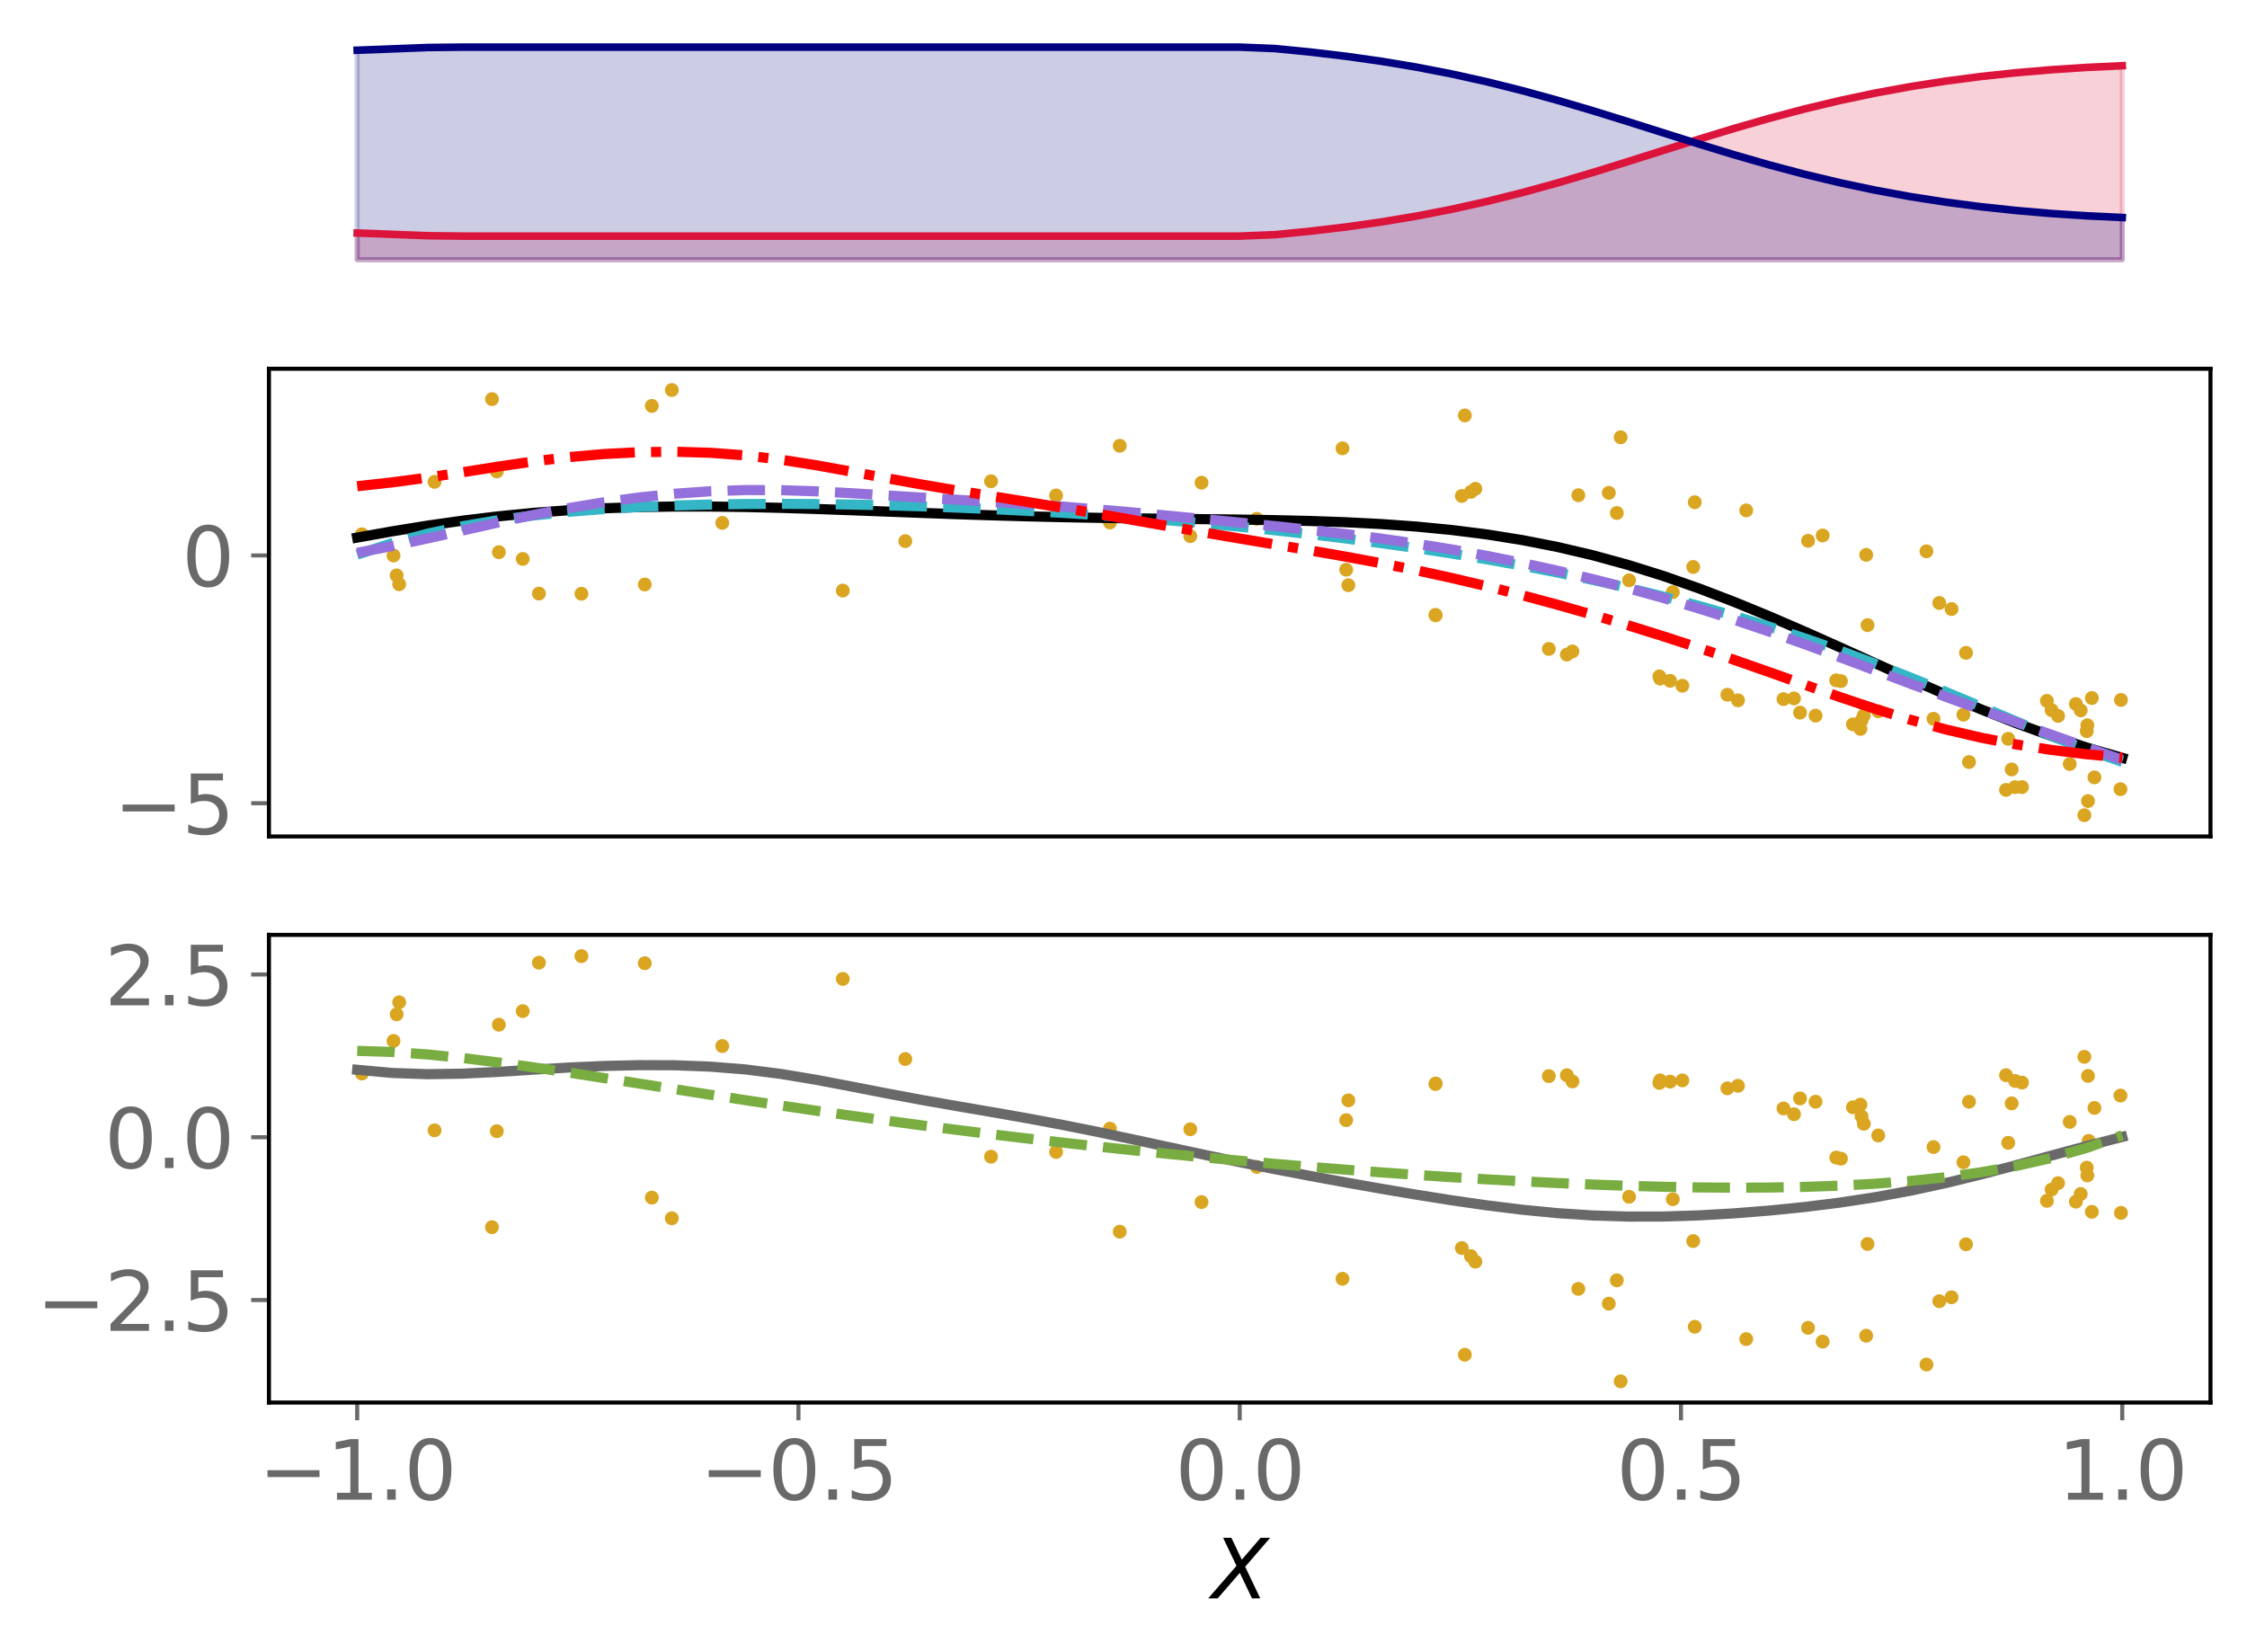 <?xml version="1.0" encoding="utf-8" standalone="no"?>
<!DOCTYPE svg PUBLIC "-//W3C//DTD SVG 1.1//EN"
  "http://www.w3.org/Graphics/SVG/1.1/DTD/svg11.dtd">
<svg xmlns:xlink="http://www.w3.org/1999/xlink" width="443.262pt" height="325.85pt" viewBox="0 0 443.262 325.85" xmlns="http://www.w3.org/2000/svg" version="1.1">
 <defs>
  <style type="text/css">*{stroke-linejoin: round; stroke-linecap: butt}</style>
 </defs>
 <g id="figure_1">
  <g id="patch_1">
   <path d="M 0 325.85 
L 443.262 325.85 
L 443.262 0 
L 0 0 
z
" style="fill: #ffffff"/>
  </g>
  <g id="axes_1">
   <g id="patch_2">
    <path d="M 53.053 53.332 
L 436.062 53.332 
L 436.062 7.2 
L 53.053 7.2 
z
" style="fill: #ffffff"/>
   </g>
   <g id="PolyCollection_1">
    <defs>
     <path id="mbe3ad894bc" d="M 70.462 -274.615 
L 70.462 -279.885 
L 77.426 -279.621 
L 84.39 -279.351 
L 91.353 -279.275 
L 98.317 -279.275 
L 105.281 -279.275 
L 112.245 -279.275 
L 119.209 -279.275 
L 126.173 -279.275 
L 133.136 -279.275 
L 140.1 -279.275 
L 147.064 -279.275 
L 154.028 -279.275 
L 160.992 -279.275 
L 167.956 -279.275 
L 174.919 -279.275 
L 181.883 -279.275 
L 188.847 -279.275 
L 195.811 -279.275 
L 202.775 -279.275 
L 209.738 -279.275 
L 216.702 -279.275 
L 223.666 -279.275 
L 230.63 -279.275 
L 237.594 -279.275 
L 244.558 -279.275 
L 251.521 -279.558 
L 258.485 -280.244 
L 265.449 -281.069 
L 272.413 -282.053 
L 279.377 -283.213 
L 286.34 -284.563 
L 293.304 -286.109 
L 300.268 -287.848 
L 307.232 -289.762 
L 314.196 -291.821 
L 321.159 -293.98 
L 328.123 -296.186 
L 335.087 -298.379 
L 342.051 -300.503 
L 349.015 -302.507 
L 355.979 -304.354 
L 362.942 -306.02 
L 369.906 -307.492 
L 376.87 -308.768 
L 383.834 -309.855 
L 390.798 -310.764 
L 397.762 -311.508 
L 404.725 -312.101 
L 411.689 -312.556 
L 418.653 -312.885 
L 418.653 -274.615 
L 418.653 -274.615 
L 411.689 -274.615 
L 404.725 -274.615 
L 397.762 -274.615 
L 390.798 -274.615 
L 383.834 -274.615 
L 376.87 -274.615 
L 369.906 -274.615 
L 362.942 -274.615 
L 355.979 -274.615 
L 349.015 -274.615 
L 342.051 -274.615 
L 335.087 -274.615 
L 328.123 -274.615 
L 321.159 -274.615 
L 314.196 -274.615 
L 307.232 -274.615 
L 300.268 -274.615 
L 293.304 -274.615 
L 286.34 -274.615 
L 279.377 -274.615 
L 272.413 -274.615 
L 265.449 -274.615 
L 258.485 -274.615 
L 251.521 -274.615 
L 244.558 -274.615 
L 237.594 -274.615 
L 230.63 -274.615 
L 223.666 -274.615 
L 216.702 -274.615 
L 209.738 -274.615 
L 202.775 -274.615 
L 195.811 -274.615 
L 188.847 -274.615 
L 181.883 -274.615 
L 174.919 -274.615 
L 167.956 -274.615 
L 160.992 -274.615 
L 154.028 -274.615 
L 147.064 -274.615 
L 140.1 -274.615 
L 133.136 -274.615 
L 126.173 -274.615 
L 119.209 -274.615 
L 112.245 -274.615 
L 105.281 -274.615 
L 98.317 -274.615 
L 91.353 -274.615 
L 84.39 -274.615 
L 77.426 -274.615 
L 70.462 -274.615 
z
" style="stroke: #dc143c; stroke-opacity: 0.2"/>
    </defs>
    <g clip-path="url(#p402b339f17)">
     <use xlink:href="#mbe3ad894bc" x="0" y="325.85" style="fill: #dc143c; fill-opacity: 0.2; stroke: #dc143c; stroke-opacity: 0.2"/>
    </g>
   </g>
   <g id="PolyCollection_2">
    <defs>
     <path id="m676766d663" d="M 70.462 -274.615 
L 70.462 -315.943 
L 77.426 -316.207 
L 84.39 -316.478 
L 91.353 -316.553 
L 98.317 -316.553 
L 105.281 -316.553 
L 112.245 -316.553 
L 119.209 -316.553 
L 126.173 -316.553 
L 133.136 -316.553 
L 140.1 -316.553 
L 147.064 -316.553 
L 154.028 -316.553 
L 160.992 -316.553 
L 167.956 -316.553 
L 174.919 -316.553 
L 181.883 -316.553 
L 188.847 -316.553 
L 195.811 -316.553 
L 202.775 -316.553 
L 209.738 -316.553 
L 216.702 -316.553 
L 223.666 -316.553 
L 230.63 -316.553 
L 237.594 -316.553 
L 244.558 -316.553 
L 251.521 -316.27 
L 258.485 -315.585 
L 265.449 -314.759 
L 272.413 -313.776 
L 279.377 -312.616 
L 286.34 -311.266 
L 293.304 -309.719 
L 300.268 -307.981 
L 307.232 -306.066 
L 314.196 -304.007 
L 321.159 -301.848 
L 328.123 -299.642 
L 335.087 -297.449 
L 342.051 -295.326 
L 349.015 -293.321 
L 355.979 -291.474 
L 362.942 -289.808 
L 369.906 -288.336 
L 376.87 -287.06 
L 383.834 -285.973 
L 390.798 -285.064 
L 397.762 -284.32 
L 404.725 -283.727 
L 411.689 -283.272 
L 418.653 -282.944 
L 418.653 -274.615 
L 418.653 -274.615 
L 411.689 -274.615 
L 404.725 -274.615 
L 397.762 -274.615 
L 390.798 -274.615 
L 383.834 -274.615 
L 376.87 -274.615 
L 369.906 -274.615 
L 362.942 -274.615 
L 355.979 -274.615 
L 349.015 -274.615 
L 342.051 -274.615 
L 335.087 -274.615 
L 328.123 -274.615 
L 321.159 -274.615 
L 314.196 -274.615 
L 307.232 -274.615 
L 300.268 -274.615 
L 293.304 -274.615 
L 286.34 -274.615 
L 279.377 -274.615 
L 272.413 -274.615 
L 265.449 -274.615 
L 258.485 -274.615 
L 251.521 -274.615 
L 244.558 -274.615 
L 237.594 -274.615 
L 230.63 -274.615 
L 223.666 -274.615 
L 216.702 -274.615 
L 209.738 -274.615 
L 202.775 -274.615 
L 195.811 -274.615 
L 188.847 -274.615 
L 181.883 -274.615 
L 174.919 -274.615 
L 167.956 -274.615 
L 160.992 -274.615 
L 154.028 -274.615 
L 147.064 -274.615 
L 140.1 -274.615 
L 133.136 -274.615 
L 126.173 -274.615 
L 119.209 -274.615 
L 112.245 -274.615 
L 105.281 -274.615 
L 98.317 -274.615 
L 91.353 -274.615 
L 84.39 -274.615 
L 77.426 -274.615 
L 70.462 -274.615 
z
" style="stroke: #000080; stroke-opacity: 0.2"/>
    </defs>
    <g clip-path="url(#p402b339f17)">
     <use xlink:href="#m676766d663" x="0" y="325.85" style="fill: #000080; fill-opacity: 0.2; stroke: #000080; stroke-opacity: 0.2"/>
    </g>
   </g>
   <g id="matplotlib.axis_1"/>
   <g id="matplotlib.axis_2"/>
   <g id="line2d_1">
    <path d="M 70.462 45.965 
L 77.426 46.229 
L 84.39 46.499 
L 91.353 46.575 
L 98.317 46.575 
L 105.281 46.575 
L 112.245 46.575 
L 119.209 46.575 
L 126.173 46.575 
L 133.136 46.575 
L 140.1 46.575 
L 147.064 46.575 
L 154.028 46.575 
L 160.992 46.575 
L 167.956 46.575 
L 174.919 46.575 
L 181.883 46.575 
L 188.847 46.575 
L 195.811 46.575 
L 202.775 46.575 
L 209.738 46.575 
L 216.702 46.575 
L 223.666 46.575 
L 230.63 46.575 
L 237.594 46.575 
L 244.558 46.575 
L 251.521 46.292 
L 258.485 45.606 
L 265.449 44.781 
L 272.413 43.797 
L 279.377 42.637 
L 286.34 41.287 
L 293.304 39.741 
L 300.268 38.002 
L 307.232 36.088 
L 314.196 34.029 
L 321.159 31.87 
L 328.123 29.664 
L 335.087 27.471 
L 342.051 25.347 
L 349.015 23.343 
L 355.979 21.496 
L 362.942 19.83 
L 369.906 18.358 
L 376.87 17.082 
L 383.834 15.995 
L 390.798 15.086 
L 397.762 14.342 
L 404.725 13.749 
L 411.689 13.294 
L 418.653 12.965 
" clip-path="url(#p402b339f17)" style="fill: none; stroke: #dc143c; stroke-width: 1.5; stroke-linecap: square"/>
   </g>
   <g id="line2d_2">
    <path d="M 70.462 9.907 
L 77.426 9.643 
L 84.39 9.372 
L 91.353 9.297 
L 98.317 9.297 
L 105.281 9.297 
L 112.245 9.297 
L 119.209 9.297 
L 126.173 9.297 
L 133.136 9.297 
L 140.1 9.297 
L 147.064 9.297 
L 154.028 9.297 
L 160.992 9.297 
L 167.956 9.297 
L 174.919 9.297 
L 181.883 9.297 
L 188.847 9.297 
L 195.811 9.297 
L 202.775 9.297 
L 209.738 9.297 
L 216.702 9.297 
L 223.666 9.297 
L 230.63 9.297 
L 237.594 9.297 
L 244.558 9.297 
L 251.521 9.58 
L 258.485 10.265 
L 265.449 11.091 
L 272.413 12.074 
L 279.377 13.234 
L 286.34 14.584 
L 293.304 16.131 
L 300.268 17.869 
L 307.232 19.784 
L 314.196 21.843 
L 321.159 24.002 
L 328.123 26.208 
L 335.087 28.401 
L 342.051 30.524 
L 349.015 32.529 
L 355.979 34.376 
L 362.942 36.042 
L 369.906 37.514 
L 376.87 38.79 
L 383.834 39.877 
L 390.798 40.786 
L 397.762 41.53 
L 404.725 42.123 
L 411.689 42.578 
L 418.653 42.906 
" clip-path="url(#p402b339f17)" style="fill: none; stroke: #000080; stroke-width: 1.5; stroke-linecap: square"/>
   </g>
  </g>
  <g id="axes_2">
   <g id="patch_3">
    <path d="M 53.053 165.006 
L 436.062 165.006 
L 436.062 72.743 
L 53.053 72.743 
z
" style="fill: #ffffff"/>
   </g>
   <g id="PathCollection_1">
    <defs>
     <path id="ma461545d75" d="M 0 0.866 
C 0.23 0.866 0.45 0.775 0.612 0.612 
C 0.775 0.45 0.866 0.23 0.866 0 
C 0.866 -0.23 0.775 -0.45 0.612 -0.612 
C 0.45 -0.775 0.23 -0.866 0 -0.866 
C -0.23 -0.866 -0.45 -0.775 -0.612 -0.612 
C -0.775 -0.45 -0.866 -0.23 -0.866 0 
C -0.866 0.23 -0.775 0.45 -0.612 0.612 
C -0.45 0.775 -0.23 0.866 0 0.866 
z
" style="stroke: #daa520"/>
    </defs>
    <g clip-path="url(#pfef76d4399)">
     <use xlink:href="#ma461545d75" x="331.875" y="135.271" style="fill: #daa520; stroke: #daa520"/>
     <use xlink:href="#ma461545d75" x="396.839" y="151.785" style="fill: #daa520; stroke: #daa520"/>
     <use xlink:href="#ma461545d75" x="365.52" y="142.885" style="fill: #daa520; stroke: #daa520"/>
     <use xlink:href="#ma461545d75" x="342.846" y="138.148" style="fill: #daa520; stroke: #daa520"/>
     <use xlink:href="#ma461545d75" x="388.423" y="150.326" style="fill: #daa520; stroke: #daa520"/>
     <use xlink:href="#ma461545d75" x="411.89" y="158.025" style="fill: #daa520; stroke: #daa520"/>
     <use xlink:href="#ma461545d75" x="412.031" y="148.285" style="fill: #daa520; stroke: #daa520"/>
     <use xlink:href="#ma461545d75" x="411.181" y="160.812" style="fill: #daa520; stroke: #daa520"/>
     <use xlink:href="#ma461545d75" x="329.457" y="134.298" style="fill: #daa520; stroke: #daa520"/>
     <use xlink:href="#ma461545d75" x="367.231" y="142.091" style="fill: #daa520; stroke: #daa520"/>
     <use xlink:href="#ma461545d75" x="387.319" y="140.986" style="fill: #daa520; stroke: #daa520"/>
     <use xlink:href="#ma461545d75" x="178.586" y="106.749" style="fill: #daa520; stroke: #daa520"/>
     <use xlink:href="#ma461545d75" x="208.333" y="97.742" style="fill: #daa520; stroke: #daa520"/>
     <use xlink:href="#ma461545d75" x="237.024" y="95.218" style="fill: #daa520; stroke: #daa520"/>
     <use xlink:href="#ma461545d75" x="291.046" y="96.421" style="fill: #daa520; stroke: #daa520"/>
     <use xlink:href="#ma461545d75" x="166.26" y="116.499" style="fill: #daa520; stroke: #daa520"/>
     <use xlink:href="#ma461545d75" x="412.657" y="137.698" style="fill: #daa520; stroke: #daa520"/>
     <use xlink:href="#ma461545d75" x="418.301" y="155.679" style="fill: #daa520; stroke: #daa520"/>
     <use xlink:href="#ma461545d75" x="329.99" y="116.812" style="fill: #daa520; stroke: #daa520"/>
     <use xlink:href="#ma461545d75" x="418.396" y="138.072" style="fill: #daa520; stroke: #daa520"/>
     <use xlink:href="#ma461545d75" x="408.293" y="150.711" style="fill: #daa520; stroke: #daa520"/>
     <use xlink:href="#ma461545d75" x="404.72" y="140.091" style="fill: #daa520; stroke: #daa520"/>
     <use xlink:href="#ma461545d75" x="114.701" y="117.129" style="fill: #daa520; stroke: #daa520"/>
     <use xlink:href="#ma461545d75" x="311.356" y="97.691" style="fill: #daa520; stroke: #daa520"/>
     <use xlink:href="#ma461545d75" x="384.977" y="120.146" style="fill: #daa520; stroke: #daa520"/>
     <use xlink:href="#ma461545d75" x="405.993" y="141.221" style="fill: #daa520; stroke: #daa520"/>
     <use xlink:href="#ma461545d75" x="103.121" y="110.261" style="fill: #daa520; stroke: #daa520"/>
     <use xlink:href="#ma461545d75" x="78.244" y="113.512" style="fill: #daa520; stroke: #daa520"/>
     <use xlink:href="#ma461545d75" x="377.455" y="134.702" style="fill: #daa520; stroke: #daa520"/>
     <use xlink:href="#ma461545d75" x="380.027" y="108.751" style="fill: #daa520; stroke: #daa520"/>
     <use xlink:href="#ma461545d75" x="305.534" y="128.009" style="fill: #daa520; stroke: #daa520"/>
     <use xlink:href="#ma461545d75" x="358.151" y="141.168" style="fill: #daa520; stroke: #daa520"/>
     <use xlink:href="#ma461545d75" x="71.391" y="105.397" style="fill: #daa520; stroke: #daa520"/>
     <use xlink:href="#ma461545d75" x="218.954" y="103.069" style="fill: #daa520; stroke: #daa520"/>
     <use xlink:href="#ma461545d75" x="234.805" y="105.765" style="fill: #daa520; stroke: #daa520"/>
     <use xlink:href="#ma461545d75" x="334.323" y="99.073" style="fill: #daa520; stroke: #daa520"/>
     <use xlink:href="#ma461545d75" x="290.161" y="97.036" style="fill: #daa520; stroke: #daa520"/>
     <use xlink:href="#ma461545d75" x="319.703" y="86.262" style="fill: #daa520; stroke: #daa520"/>
     <use xlink:href="#ma461545d75" x="403.792" y="138.261" style="fill: #daa520; stroke: #daa520"/>
     <use xlink:href="#ma461545d75" x="85.724" y="95.049" style="fill: #daa520; stroke: #daa520"/>
     <use xlink:href="#ma461545d75" x="381.418" y="141.789" style="fill: #daa520; stroke: #daa520"/>
     <use xlink:href="#ma461545d75" x="356.674" y="106.684" style="fill: #daa520; stroke: #daa520"/>
     <use xlink:href="#ma461545d75" x="351.827" y="137.915" style="fill: #daa520; stroke: #daa520"/>
     <use xlink:href="#ma461545d75" x="142.482" y="103.153" style="fill: #daa520; stroke: #daa520"/>
     <use xlink:href="#ma461545d75" x="264.829" y="88.44" style="fill: #daa520; stroke: #daa520"/>
     <use xlink:href="#ma461545d75" x="310.192" y="128.51" style="fill: #daa520; stroke: #daa520"/>
     <use xlink:href="#ma461545d75" x="309.095" y="129.128" style="fill: #daa520; stroke: #daa520"/>
     <use xlink:href="#ma461545d75" x="363.159" y="134.361" style="fill: #daa520; stroke: #daa520"/>
     <use xlink:href="#ma461545d75" x="127.195" y="115.301" style="fill: #daa520; stroke: #daa520"/>
     <use xlink:href="#ma461545d75" x="353.9" y="137.776" style="fill: #daa520; stroke: #daa520"/>
     <use xlink:href="#ma461545d75" x="355.089" y="140.58" style="fill: #daa520; stroke: #daa520"/>
     <use xlink:href="#ma461545d75" x="77.627" y="109.586" style="fill: #daa520; stroke: #daa520"/>
     <use xlink:href="#ma461545d75" x="410.462" y="140.135" style="fill: #daa520; stroke: #daa520"/>
     <use xlink:href="#ma461545d75" x="397.507" y="155.271" style="fill: #daa520; stroke: #daa520"/>
     <use xlink:href="#ma461545d75" x="368.404" y="123.319" style="fill: #daa520; stroke: #daa520"/>
     <use xlink:href="#ma461545d75" x="288.374" y="97.836" style="fill: #daa520; stroke: #daa520"/>
     <use xlink:href="#ma461545d75" x="128.587" y="80.073" style="fill: #daa520; stroke: #daa520"/>
     <use xlink:href="#ma461545d75" x="382.562" y="118.947" style="fill: #daa520; stroke: #daa520"/>
     <use xlink:href="#ma461545d75" x="78.748" y="115.247" style="fill: #daa520; stroke: #daa520"/>
     <use xlink:href="#ma461545d75" x="283.168" y="121.291" style="fill: #daa520; stroke: #daa520"/>
     <use xlink:href="#ma461545d75" x="98.411" y="108.929" style="fill: #daa520; stroke: #daa520"/>
     <use xlink:href="#ma461545d75" x="265.988" y="115.444" style="fill: #daa520; stroke: #daa520"/>
     <use xlink:href="#ma461545d75" x="367.672" y="141.127" style="fill: #daa520; stroke: #daa520"/>
     <use xlink:href="#ma461545d75" x="340.757" y="137.05" style="fill: #daa520; stroke: #daa520"/>
     <use xlink:href="#ma461545d75" x="265.556" y="112.389" style="fill: #daa520; stroke: #daa520"/>
     <use xlink:href="#ma461545d75" x="195.501" y="94.936" style="fill: #daa520; stroke: #daa520"/>
     <use xlink:href="#ma461545d75" x="398.876" y="155.266" style="fill: #daa520; stroke: #daa520"/>
     <use xlink:href="#ma461545d75" x="413.165" y="153.35" style="fill: #daa520; stroke: #daa520"/>
     <use xlink:href="#ma461545d75" x="106.311" y="117.094" style="fill: #daa520; stroke: #daa520"/>
     <use xlink:href="#ma461545d75" x="411.768" y="143.069" style="fill: #daa520; stroke: #daa520"/>
     <use xlink:href="#ma461545d75" x="247.925" y="102.347" style="fill: #daa520; stroke: #daa520"/>
     <use xlink:href="#ma461545d75" x="321.37" y="114.476" style="fill: #daa520; stroke: #daa520"/>
     <use xlink:href="#ma461545d75" x="98.008" y="92.999" style="fill: #daa520; stroke: #daa520"/>
     <use xlink:href="#ma461545d75" x="327.345" y="133.435" style="fill: #daa520; stroke: #daa520"/>
     <use xlink:href="#ma461545d75" x="368.139" y="109.456" style="fill: #daa520; stroke: #daa520"/>
     <use xlink:href="#ma461545d75" x="288.968" y="81.951" style="fill: #daa520; stroke: #daa520"/>
     <use xlink:href="#ma461545d75" x="359.548" y="105.632" style="fill: #daa520; stroke: #daa520"/>
     <use xlink:href="#ma461545d75" x="132.526" y="76.936" style="fill: #daa520; stroke: #daa520"/>
     <use xlink:href="#ma461545d75" x="395.723" y="155.819" style="fill: #daa520; stroke: #daa520"/>
     <use xlink:href="#ma461545d75" x="362.234" y="134.208" style="fill: #daa520; stroke: #daa520"/>
     <use xlink:href="#ma461545d75" x="344.473" y="100.682" style="fill: #daa520; stroke: #daa520"/>
     <use xlink:href="#ma461545d75" x="318.948" y="101.2" style="fill: #daa520; stroke: #daa520"/>
     <use xlink:href="#ma461545d75" x="411.65" y="144.226" style="fill: #daa520; stroke: #daa520"/>
     <use xlink:href="#ma461545d75" x="367.006" y="143.785" style="fill: #daa520; stroke: #daa520"/>
     <use xlink:href="#ma461545d75" x="396.16" y="145.741" style="fill: #daa520; stroke: #daa520"/>
     <use xlink:href="#ma461545d75" x="370.522" y="140.308" style="fill: #daa520; stroke: #daa520"/>
     <use xlink:href="#ma461545d75" x="327.494" y="133.869" style="fill: #daa520; stroke: #daa520"/>
     <use xlink:href="#ma461545d75" x="220.888" y="87.935" style="fill: #daa520; stroke: #daa520"/>
     <use xlink:href="#ma461545d75" x="334.016" y="111.845" style="fill: #daa520; stroke: #daa520"/>
     <use xlink:href="#ma461545d75" x="283.213" y="121.385" style="fill: #daa520; stroke: #daa520"/>
     <use xlink:href="#ma461545d75" x="409.504" y="138.874" style="fill: #daa520; stroke: #daa520"/>
     <use xlink:href="#ma461545d75" x="97.047" y="78.735" style="fill: #daa520; stroke: #daa520"/>
     <use xlink:href="#ma461545d75" x="387.831" y="128.788" style="fill: #daa520; stroke: #daa520"/>
     <use xlink:href="#ma461545d75" x="317.364" y="97.222" style="fill: #daa520; stroke: #daa520"/>
    </g>
   </g>
   <g id="matplotlib.axis_3"/>
   <g id="matplotlib.axis_4">
    <g id="ytick_1">
     <g id="line2d_3">
      <defs>
       <path id="mbc021e1711" d="M 0 0 
L -3.5 0 
" style="stroke: #696969; stroke-width: 0.8"/>
      </defs>
      <g>
       <use xlink:href="#mbc021e1711" x="53.053" y="158.455" style="fill: #696969; stroke: #696969; stroke-width: 0.8"/>
      </g>
     </g>
     <g id="text_1">
      <!-- −5 -->
      <g style="fill: #696969" transform="translate(22.465 164.533) scale(0.16 -0.16)">
       <defs>
        <path id="DejaVuSans-2212" d="M 678 2272 
L 4684 2272 
L 4684 1741 
L 678 1741 
L 678 2272 
z
" transform="scale(0.016)"/>
        <path id="DejaVuSans-35" d="M 691 4666 
L 3169 4666 
L 3169 4134 
L 1269 4134 
L 1269 2991 
Q 1406 3038 1543 3061 
Q 1681 3084 1819 3084 
Q 2600 3084 3056 2656 
Q 3513 2228 3513 1497 
Q 3513 744 3044 326 
Q 2575 -91 1722 -91 
Q 1428 -91 1123 -41 
Q 819 9 494 109 
L 494 744 
Q 775 591 1075 516 
Q 1375 441 1709 441 
Q 2250 441 2565 725 
Q 2881 1009 2881 1497 
Q 2881 1984 2565 2268 
Q 2250 2553 1709 2553 
Q 1456 2553 1204 2497 
Q 953 2441 691 2322 
L 691 4666 
z
" transform="scale(0.016)"/>
       </defs>
       <use xlink:href="#DejaVuSans-2212"/>
       <use xlink:href="#DejaVuSans-35" x="83.789"/>
      </g>
     </g>
    </g>
    <g id="ytick_2">
     <g id="line2d_4">
      <g>
       <use xlink:href="#mbc021e1711" x="53.053" y="109.569" style="fill: #696969; stroke: #696969; stroke-width: 0.8"/>
      </g>
     </g>
     <g id="text_2">
      <!-- 0 -->
      <g style="fill: #696969" transform="translate(35.873 115.648) scale(0.16 -0.16)">
       <defs>
        <path id="DejaVuSans-30" d="M 2034 4250 
Q 1547 4250 1301 3770 
Q 1056 3291 1056 2328 
Q 1056 1369 1301 889 
Q 1547 409 2034 409 
Q 2525 409 2770 889 
Q 3016 1369 3016 2328 
Q 3016 3291 2770 3770 
Q 2525 4250 2034 4250 
z
M 2034 4750 
Q 2819 4750 3233 4129 
Q 3647 3509 3647 2328 
Q 3647 1150 3233 529 
Q 2819 -91 2034 -91 
Q 1250 -91 836 529 
Q 422 1150 422 2328 
Q 422 3509 836 4129 
Q 1250 4750 2034 4750 
z
" transform="scale(0.016)"/>
       </defs>
       <use xlink:href="#DejaVuSans-30"/>
      </g>
     </g>
    </g>
   </g>
   <g id="line2d_5">
    <path d="M 70.462 106.049 
L 77.426 104.805 
L 84.39 103.681 
L 91.353 102.695 
L 98.317 101.857 
L 105.281 101.173 
L 112.245 100.645 
L 119.209 100.266 
L 126.173 100.03 
L 133.136 99.921 
L 140.1 99.923 
L 147.064 100.018 
L 154.028 100.184 
L 160.992 100.403 
L 167.956 100.654 
L 174.919 100.919 
L 181.883 101.184 
L 188.847 101.435 
L 195.811 101.662 
L 202.775 101.859 
L 209.738 102.023 
L 216.702 102.154 
L 223.666 102.257 
L 230.63 102.34 
L 237.594 102.414 
L 244.558 102.497 
L 251.521 102.609 
L 258.485 102.774 
L 265.449 103.019 
L 272.413 103.375 
L 279.377 103.873 
L 286.34 104.546 
L 293.304 105.424 
L 300.268 106.535 
L 307.232 107.9 
L 314.196 109.533 
L 321.159 111.441 
L 328.123 113.62 
L 335.087 116.054 
L 342.051 118.719 
L 349.015 121.577 
L 355.979 124.585 
L 362.942 127.689 
L 369.906 130.835 
L 376.87 133.962 
L 383.834 137.013 
L 390.798 139.934 
L 397.762 142.677 
L 404.725 145.203 
L 411.689 147.482 
L 418.653 149.498 
" clip-path="url(#pfef76d4399)" style="fill: none; stroke: #000000; stroke-width: 2; stroke-linecap: square"/>
   </g>
   <g id="line2d_6">
    <path d="M 70.462 109.404 
L 77.426 107.117 
L 84.39 105.27 
L 91.353 103.788 
L 98.317 102.61 
L 105.281 101.682 
L 112.245 100.96 
L 119.209 100.41 
L 126.173 100.003 
L 133.136 99.714 
L 140.1 99.526 
L 147.064 99.423 
L 154.028 99.395 
L 160.992 99.433 
L 167.956 99.53 
L 174.919 99.682 
L 181.883 99.885 
L 188.847 100.137 
L 195.811 100.437 
L 202.775 100.784 
L 209.738 101.179 
L 216.702 101.621 
L 223.666 102.113 
L 230.63 102.656 
L 237.594 103.252 
L 244.558 103.903 
L 251.521 104.614 
L 258.485 105.386 
L 265.449 106.225 
L 272.413 107.134 
L 279.377 108.119 
L 286.34 109.185 
L 293.304 110.339 
L 300.268 111.588 
L 307.232 112.938 
L 314.196 114.397 
L 321.159 115.975 
L 328.123 117.679 
L 335.087 119.517 
L 342.051 121.499 
L 349.015 123.628 
L 355.979 125.911 
L 362.942 128.347 
L 369.906 130.932 
L 376.87 133.653 
L 383.834 136.487 
L 390.798 139.398 
L 397.762 142.33 
L 404.725 145.203 
L 411.689 147.906 
L 418.653 150.288 
" clip-path="url(#pfef76d4399)" style="fill: none; stroke-dasharray: 7.4,3.2; stroke-dashoffset: 0; stroke: #34b6c6; stroke-width: 2"/>
   </g>
   <g id="line2d_7">
    <path d="M 70.462 109.052 
L 77.426 107.693 
L 84.39 106.207 
L 91.353 104.639 
L 98.317 103.062 
L 105.281 101.565 
L 112.245 100.221 
L 119.209 99.068 
L 126.173 98.122 
L 133.136 97.398 
L 140.1 96.91 
L 147.064 96.674 
L 154.028 96.69 
L 160.992 96.92 
L 167.956 97.294 
L 174.919 97.728 
L 181.883 98.164 
L 188.847 98.583 
L 195.811 99.001 
L 202.775 99.447 
L 209.738 99.943 
L 216.702 100.498 
L 223.666 101.104 
L 230.63 101.746 
L 237.594 102.409 
L 244.558 103.088 
L 251.521 103.79 
L 258.485 104.534 
L 265.449 105.342 
L 272.413 106.24 
L 279.377 107.248 
L 286.34 108.382 
L 293.304 109.65 
L 300.268 111.052 
L 307.232 112.585 
L 314.196 114.246 
L 321.159 116.035 
L 328.123 117.957 
L 335.087 120.022 
L 342.051 122.235 
L 349.015 124.591 
L 355.979 127.071 
L 362.942 129.639 
L 369.906 132.251 
L 376.87 134.865 
L 383.834 137.448 
L 390.798 139.986 
L 397.762 142.484 
L 404.725 144.957 
L 411.689 147.428 
L 418.653 149.916 
" clip-path="url(#pfef76d4399)" style="fill: none; stroke-dasharray: 7.4,3.2; stroke-dashoffset: 0; stroke: #9370db; stroke-width: 2"/>
   </g>
   <g id="line2d_8">
    <path d="M 70.462 95.918 
L 77.426 95.15 
L 84.39 94.212 
L 91.353 93.144 
L 98.317 92.039 
L 105.281 91.017 
L 112.245 90.173 
L 119.209 89.56 
L 126.173 89.201 
L 133.136 89.111 
L 140.1 89.316 
L 147.064 89.837 
L 154.028 90.674 
L 160.992 91.774 
L 167.956 93.034 
L 174.919 94.334 
L 181.883 95.588 
L 188.847 96.77 
L 195.811 97.904 
L 202.775 99.032 
L 209.738 100.188 
L 216.702 101.384 
L 223.666 102.608 
L 230.63 103.837 
L 237.594 105.049 
L 244.558 106.236 
L 251.521 107.407 
L 258.485 108.586 
L 265.449 109.805 
L 272.413 111.099 
L 279.377 112.494 
L 286.34 114.009 
L 293.304 115.652 
L 300.268 117.418 
L 307.232 119.297 
L 314.196 121.278 
L 321.159 123.353 
L 328.123 125.523 
L 335.087 127.789 
L 342.051 130.151 
L 349.015 132.589 
L 355.979 135.062 
L 362.942 137.505 
L 369.906 139.84 
L 376.87 141.989 
L 383.834 143.894 
L 390.798 145.52 
L 397.762 146.863 
L 404.725 147.944 
L 411.689 148.793 
L 418.653 149.448 
" clip-path="url(#pfef76d4399)" style="fill: none; stroke-dasharray: 12.8,3.2,2,3.2; stroke-dashoffset: 0; stroke: #ff0000; stroke-width: 2"/>
   </g>
   <g id="patch_4">
    <path d="M 53.053 165.006 
L 53.053 72.743 
" style="fill: none; stroke: #000000; stroke-width: 0.8; stroke-linejoin: miter; stroke-linecap: square"/>
   </g>
   <g id="patch_5">
    <path d="M 436.062 165.006 
L 436.062 72.743 
" style="fill: none; stroke: #000000; stroke-width: 0.8; stroke-linejoin: miter; stroke-linecap: square"/>
   </g>
   <g id="patch_6">
    <path d="M 53.053 165.006 
L 436.062 165.006 
" style="fill: none; stroke: #000000; stroke-width: 0.8; stroke-linejoin: miter; stroke-linecap: square"/>
   </g>
   <g id="patch_7">
    <path d="M 53.053 72.743 
L 436.062 72.743 
" style="fill: none; stroke: #000000; stroke-width: 0.8; stroke-linejoin: miter; stroke-linecap: square"/>
   </g>
  </g>
  <g id="axes_3">
   <g id="patch_8">
    <path d="M 53.053 276.68 
L 436.062 276.68 
L 436.062 184.417 
L 53.053 184.417 
z
" style="fill: #ffffff"/>
   </g>
   <g id="PathCollection_2">
    <g clip-path="url(#pc79f512885)">
     <use xlink:href="#ma461545d75" x="331.875" y="213.125" style="fill: #daa520; stroke: #daa520"/>
     <use xlink:href="#ma461545d75" x="396.839" y="217.664" style="fill: #daa520; stroke: #daa520"/>
     <use xlink:href="#ma461545d75" x="365.52" y="218.432" style="fill: #daa520; stroke: #daa520"/>
     <use xlink:href="#ma461545d75" x="342.846" y="214.198" style="fill: #daa520; stroke: #daa520"/>
     <use xlink:href="#ma461545d75" x="388.423" y="217.342" style="fill: #daa520; stroke: #daa520"/>
     <use xlink:href="#ma461545d75" x="411.89" y="212.243" style="fill: #daa520; stroke: #daa520"/>
     <use xlink:href="#ma461545d75" x="412.031" y="225.057" style="fill: #daa520; stroke: #daa520"/>
     <use xlink:href="#ma461545d75" x="411.181" y="208.482" style="fill: #daa520; stroke: #daa520"/>
     <use xlink:href="#ma461545d75" x="329.457" y="213.375" style="fill: #daa520; stroke: #daa520"/>
     <use xlink:href="#ma461545d75" x="367.231" y="220.23" style="fill: #daa520; stroke: #daa520"/>
     <use xlink:href="#ma461545d75" x="387.319" y="229.277" style="fill: #daa520; stroke: #daa520"/>
     <use xlink:href="#ma461545d75" x="178.586" y="208.912" style="fill: #daa520; stroke: #daa520"/>
     <use xlink:href="#ma461545d75" x="208.333" y="227.244" style="fill: #daa520; stroke: #daa520"/>
     <use xlink:href="#ma461545d75" x="237.024" y="237.128" style="fill: #daa520; stroke: #daa520"/>
     <use xlink:href="#ma461545d75" x="291.046" y="248.886" style="fill: #daa520; stroke: #daa520"/>
     <use xlink:href="#ma461545d75" x="166.26" y="193.105" style="fill: #daa520; stroke: #daa520"/>
     <use xlink:href="#ma461545d75" x="412.657" y="239.051" style="fill: #daa520; stroke: #daa520"/>
     <use xlink:href="#ma461545d75" x="418.301" y="216.119" style="fill: #daa520; stroke: #daa520"/>
     <use xlink:href="#ma461545d75" x="329.99" y="236.571" style="fill: #daa520; stroke: #daa520"/>
     <use xlink:href="#ma461545d75" x="418.396" y="239.258" style="fill: #daa520; stroke: #daa520"/>
     <use xlink:href="#ma461545d75" x="408.293" y="221.315" style="fill: #daa520; stroke: #daa520"/>
     <use xlink:href="#ma461545d75" x="404.72" y="234.657" style="fill: #daa520; stroke: #daa520"/>
     <use xlink:href="#ma461545d75" x="114.701" y="188.611" style="fill: #daa520; stroke: #daa520"/>
     <use xlink:href="#ma461545d75" x="311.356" y="254.251" style="fill: #daa520; stroke: #daa520"/>
     <use xlink:href="#ma461545d75" x="384.977" y="255.915" style="fill: #daa520; stroke: #daa520"/>
     <use xlink:href="#ma461545d75" x="405.993" y="233.398" style="fill: #daa520; stroke: #daa520"/>
     <use xlink:href="#ma461545d75" x="103.121" y="199.459" style="fill: #daa520; stroke: #daa520"/>
     <use xlink:href="#ma461545d75" x="78.244" y="200.087" style="fill: #daa520; stroke: #daa520"/>
     <use xlink:href="#ma461545d75" x="377.455" y="234.139" style="fill: #daa520; stroke: #daa520"/>
     <use xlink:href="#ma461545d75" x="380.027" y="269.183" style="fill: #daa520; stroke: #daa520"/>
     <use xlink:href="#ma461545d75" x="305.534" y="212.284" style="fill: #daa520; stroke: #daa520"/>
     <use xlink:href="#ma461545d75" x="358.151" y="217.331" style="fill: #daa520; stroke: #daa520"/>
     <use xlink:href="#ma461545d75" x="71.391" y="211.769" style="fill: #daa520; stroke: #daa520"/>
     <use xlink:href="#ma461545d75" x="218.954" y="222.645" style="fill: #daa520; stroke: #daa520"/>
     <use xlink:href="#ma461545d75" x="234.805" y="222.768" style="fill: #daa520; stroke: #daa520"/>
     <use xlink:href="#ma461545d75" x="334.323" y="261.731" style="fill: #daa520; stroke: #daa520"/>
     <use xlink:href="#ma461545d75" x="290.161" y="247.802" style="fill: #daa520; stroke: #daa520"/>
     <use xlink:href="#ma461545d75" x="319.703" y="272.486" style="fill: #daa520; stroke: #daa520"/>
     <use xlink:href="#ma461545d75" x="403.792" y="236.89" style="fill: #daa520; stroke: #daa520"/>
     <use xlink:href="#ma461545d75" x="85.724" y="222.984" style="fill: #daa520; stroke: #daa520"/>
     <use xlink:href="#ma461545d75" x="381.418" y="226.279" style="fill: #daa520; stroke: #daa520"/>
     <use xlink:href="#ma461545d75" x="356.674" y="261.943" style="fill: #daa520; stroke: #daa520"/>
     <use xlink:href="#ma461545d75" x="351.827" y="218.656" style="fill: #daa520; stroke: #daa520"/>
     <use xlink:href="#ma461545d75" x="142.482" y="206.351" style="fill: #daa520; stroke: #daa520"/>
     <use xlink:href="#ma461545d75" x="264.829" y="252.263" style="fill: #daa520; stroke: #daa520"/>
     <use xlink:href="#ma461545d75" x="310.192" y="213.331" style="fill: #daa520; stroke: #daa520"/>
     <use xlink:href="#ma461545d75" x="309.095" y="212.112" style="fill: #daa520; stroke: #daa520"/>
     <use xlink:href="#ma461545d75" x="363.159" y="228.57" style="fill: #daa520; stroke: #daa520"/>
     <use xlink:href="#ma461545d75" x="127.195" y="190.016" style="fill: #daa520; stroke: #daa520"/>
     <use xlink:href="#ma461545d75" x="353.9" y="219.806" style="fill: #daa520; stroke: #daa520"/>
     <use xlink:href="#ma461545d75" x="355.089" y="216.678" style="fill: #daa520; stroke: #daa520"/>
     <use xlink:href="#ma461545d75" x="77.627" y="205.346" style="fill: #daa520; stroke: #daa520"/>
     <use xlink:href="#ma461545d75" x="410.462" y="235.54" style="fill: #daa520; stroke: #daa520"/>
     <use xlink:href="#ma461545d75" x="397.507" y="213.239" style="fill: #daa520; stroke: #daa520"/>
     <use xlink:href="#ma461545d75" x="368.404" y="245.4" style="fill: #daa520; stroke: #daa520"/>
     <use xlink:href="#ma461545d75" x="288.374" y="246.201" style="fill: #daa520; stroke: #daa520"/>
     <use xlink:href="#ma461545d75" x="128.587" y="236.251" style="fill: #daa520; stroke: #daa520"/>
     <use xlink:href="#ma461545d75" x="382.562" y="256.682" style="fill: #daa520; stroke: #daa520"/>
     <use xlink:href="#ma461545d75" x="78.748" y="197.724" style="fill: #daa520; stroke: #daa520"/>
     <use xlink:href="#ma461545d75" x="283.168" y="213.849" style="fill: #daa520; stroke: #daa520"/>
     <use xlink:href="#ma461545d75" x="98.411" y="202.136" style="fill: #daa520; stroke: #daa520"/>
     <use xlink:href="#ma461545d75" x="265.988" y="217.063" style="fill: #daa520; stroke: #daa520"/>
     <use xlink:href="#ma461545d75" x="367.672" y="221.689" style="fill: #daa520; stroke: #daa520"/>
     <use xlink:href="#ma461545d75" x="340.757" y="214.694" style="fill: #daa520; stroke: #daa520"/>
     <use xlink:href="#ma461545d75" x="265.556" y="220.974" style="fill: #daa520; stroke: #daa520"/>
     <use xlink:href="#ma461545d75" x="195.501" y="228.176" style="fill: #daa520; stroke: #daa520"/>
     <use xlink:href="#ma461545d75" x="398.876" y="213.554" style="fill: #daa520; stroke: #daa520"/>
     <use xlink:href="#ma461545d75" x="413.165" y="218.558" style="fill: #daa520; stroke: #daa520"/>
     <use xlink:href="#ma461545d75" x="106.311" y="189.906" style="fill: #daa520; stroke: #daa520"/>
     <use xlink:href="#ma461545d75" x="411.768" y="231.874" style="fill: #daa520; stroke: #daa520"/>
     <use xlink:href="#ma461545d75" x="247.925" y="230.195" style="fill: #daa520; stroke: #daa520"/>
     <use xlink:href="#ma461545d75" x="321.37" y="236.088" style="fill: #daa520; stroke: #daa520"/>
     <use xlink:href="#ma461545d75" x="98.008" y="223.146" style="fill: #daa520; stroke: #daa520"/>
     <use xlink:href="#ma461545d75" x="327.345" y="213.624" style="fill: #daa520; stroke: #daa520"/>
     <use xlink:href="#ma461545d75" x="368.139" y="263.497" style="fill: #daa520; stroke: #daa520"/>
     <use xlink:href="#ma461545d75" x="288.968" y="267.249" style="fill: #daa520; stroke: #daa520"/>
     <use xlink:href="#ma461545d75" x="359.548" y="264.658" style="fill: #daa520; stroke: #daa520"/>
     <use xlink:href="#ma461545d75" x="132.526" y="240.331" style="fill: #daa520; stroke: #daa520"/>
     <use xlink:href="#ma461545d75" x="395.723" y="212.098" style="fill: #daa520; stroke: #daa520"/>
     <use xlink:href="#ma461545d75" x="362.234" y="228.352" style="fill: #daa520; stroke: #daa520"/>
     <use xlink:href="#ma461545d75" x="344.473" y="264.158" style="fill: #daa520; stroke: #daa520"/>
     <use xlink:href="#ma461545d75" x="318.948" y="252.564" style="fill: #daa520; stroke: #daa520"/>
     <use xlink:href="#ma461545d75" x="411.65" y="230.336" style="fill: #daa520; stroke: #daa520"/>
     <use xlink:href="#ma461545d75" x="367.006" y="217.906" style="fill: #daa520; stroke: #daa520"/>
     <use xlink:href="#ma461545d75" x="396.16" y="225.442" style="fill: #daa520; stroke: #daa520"/>
     <use xlink:href="#ma461545d75" x="370.522" y="223.988" style="fill: #daa520; stroke: #daa520"/>
     <use xlink:href="#ma461545d75" x="327.494" y="213.116" style="fill: #daa520; stroke: #daa520"/>
     <use xlink:href="#ma461545d75" x="220.888" y="242.972" style="fill: #daa520; stroke: #daa520"/>
     <use xlink:href="#ma461545d75" x="334.016" y="244.82" style="fill: #daa520; stroke: #daa520"/>
     <use xlink:href="#ma461545d75" x="283.213" y="213.738" style="fill: #daa520; stroke: #daa520"/>
     <use xlink:href="#ma461545d75" x="409.504" y="237.053" style="fill: #daa520; stroke: #daa520"/>
     <use xlink:href="#ma461545d75" x="97.047" y="242.08" style="fill: #daa520; stroke: #daa520"/>
     <use xlink:href="#ma461545d75" x="387.831" y="245.457" style="fill: #daa520; stroke: #daa520"/>
     <use xlink:href="#ma461545d75" x="317.364" y="257.168" style="fill: #daa520; stroke: #daa520"/>
    </g>
   </g>
   <g id="matplotlib.axis_5">
    <g id="xtick_1">
     <g id="line2d_9">
      <defs>
       <path id="m30526391b4" d="M 0 0 
L 0 3.5 
" style="stroke: #696969; stroke-width: 0.8"/>
      </defs>
      <g>
       <use xlink:href="#m30526391b4" x="70.462" y="276.68" style="fill: #696969; stroke: #696969; stroke-width: 0.8"/>
      </g>
     </g>
     <g id="text_3">
      <!-- −1.0 -->
      <g style="fill: #696969" transform="translate(51.036 295.837) scale(0.16 -0.16)">
       <defs>
        <path id="DejaVuSans-31" d="M 794 531 
L 1825 531 
L 1825 4091 
L 703 3866 
L 703 4441 
L 1819 4666 
L 2450 4666 
L 2450 531 
L 3481 531 
L 3481 0 
L 794 0 
L 794 531 
z
" transform="scale(0.016)"/>
        <path id="DejaVuSans-2e" d="M 684 794 
L 1344 794 
L 1344 0 
L 684 0 
L 684 794 
z
" transform="scale(0.016)"/>
       </defs>
       <use xlink:href="#DejaVuSans-2212"/>
       <use xlink:href="#DejaVuSans-31" x="83.789"/>
       <use xlink:href="#DejaVuSans-2e" x="147.412"/>
       <use xlink:href="#DejaVuSans-30" x="179.199"/>
      </g>
     </g>
    </g>
    <g id="xtick_2">
     <g id="line2d_10">
      <g>
       <use xlink:href="#m30526391b4" x="157.51" y="276.68" style="fill: #696969; stroke: #696969; stroke-width: 0.8"/>
      </g>
     </g>
     <g id="text_4">
      <!-- −0.5 -->
      <g style="fill: #696969" transform="translate(138.084 295.837) scale(0.16 -0.16)">
       <use xlink:href="#DejaVuSans-2212"/>
       <use xlink:href="#DejaVuSans-30" x="83.789"/>
       <use xlink:href="#DejaVuSans-2e" x="147.412"/>
       <use xlink:href="#DejaVuSans-35" x="179.199"/>
      </g>
     </g>
    </g>
    <g id="xtick_3">
     <g id="line2d_11">
      <g>
       <use xlink:href="#m30526391b4" x="244.558" y="276.68" style="fill: #696969; stroke: #696969; stroke-width: 0.8"/>
      </g>
     </g>
     <g id="text_5">
      <!-- 0.0 -->
      <g style="fill: #696969" transform="translate(231.835 295.837) scale(0.16 -0.16)">
       <use xlink:href="#DejaVuSans-30"/>
       <use xlink:href="#DejaVuSans-2e" x="63.623"/>
       <use xlink:href="#DejaVuSans-30" x="95.41"/>
      </g>
     </g>
    </g>
    <g id="xtick_4">
     <g id="line2d_12">
      <g>
       <use xlink:href="#m30526391b4" x="331.605" y="276.68" style="fill: #696969; stroke: #696969; stroke-width: 0.8"/>
      </g>
     </g>
     <g id="text_6">
      <!-- 0.5 -->
      <g style="fill: #696969" transform="translate(318.883 295.837) scale(0.16 -0.16)">
       <use xlink:href="#DejaVuSans-30"/>
       <use xlink:href="#DejaVuSans-2e" x="63.623"/>
       <use xlink:href="#DejaVuSans-35" x="95.41"/>
      </g>
     </g>
    </g>
    <g id="xtick_5">
     <g id="line2d_13">
      <g>
       <use xlink:href="#m30526391b4" x="418.653" y="276.68" style="fill: #696969; stroke: #696969; stroke-width: 0.8"/>
      </g>
     </g>
     <g id="text_7">
      <!-- 1.0 -->
      <g style="fill: #696969" transform="translate(405.93 295.837) scale(0.16 -0.16)">
       <use xlink:href="#DejaVuSans-31"/>
       <use xlink:href="#DejaVuSans-2e" x="63.623"/>
       <use xlink:href="#DejaVuSans-30" x="95.41"/>
      </g>
     </g>
    </g>
    <g id="text_8">
     <!-- $X$ -->
     <g transform="translate(239.037 315.322) scale(0.16 -0.16)">
      <defs>
       <path id="DejaVuSans-Oblique-58" d="M 878 4666 
L 1516 4666 
L 2316 2981 
L 3763 4666 
L 4500 4666 
L 2578 2438 
L 3738 0 
L 3103 0 
L 2163 1966 
L 459 0 
L -275 0 
L 1906 2509 
L 878 4666 
z
" transform="scale(0.016)"/>
      </defs>
      <use xlink:href="#DejaVuSans-Oblique-58" transform="translate(0 0.094)"/>
     </g>
    </g>
   </g>
   <g id="matplotlib.axis_6">
    <g id="ytick_3">
     <g id="line2d_14">
      <g>
       <use xlink:href="#mbc021e1711" x="53.053" y="256.451" style="fill: #696969; stroke: #696969; stroke-width: 0.8"/>
      </g>
     </g>
     <g id="text_9">
      <!-- −2.5 -->
      <g style="fill: #696969" transform="translate(7.2 262.53) scale(0.16 -0.16)">
       <defs>
        <path id="DejaVuSans-32" d="M 1228 531 
L 3431 531 
L 3431 0 
L 469 0 
L 469 531 
Q 828 903 1448 1529 
Q 2069 2156 2228 2338 
Q 2531 2678 2651 2914 
Q 2772 3150 2772 3378 
Q 2772 3750 2511 3984 
Q 2250 4219 1831 4219 
Q 1534 4219 1204 4116 
Q 875 4013 500 3803 
L 500 4441 
Q 881 4594 1212 4672 
Q 1544 4750 1819 4750 
Q 2544 4750 2975 4387 
Q 3406 4025 3406 3419 
Q 3406 3131 3298 2873 
Q 3191 2616 2906 2266 
Q 2828 2175 2409 1742 
Q 1991 1309 1228 531 
z
" transform="scale(0.016)"/>
       </defs>
       <use xlink:href="#DejaVuSans-2212"/>
       <use xlink:href="#DejaVuSans-32" x="83.789"/>
       <use xlink:href="#DejaVuSans-2e" x="147.412"/>
       <use xlink:href="#DejaVuSans-35" x="179.199"/>
      </g>
     </g>
    </g>
    <g id="ytick_4">
     <g id="line2d_15">
      <g>
       <use xlink:href="#mbc021e1711" x="53.053" y="224.342" style="fill: #696969; stroke: #696969; stroke-width: 0.8"/>
      </g>
     </g>
     <g id="text_10">
      <!-- 0.0 -->
      <g style="fill: #696969" transform="translate(20.608 230.421) scale(0.16 -0.16)">
       <use xlink:href="#DejaVuSans-30"/>
       <use xlink:href="#DejaVuSans-2e" x="63.623"/>
       <use xlink:href="#DejaVuSans-30" x="95.41"/>
      </g>
     </g>
    </g>
    <g id="ytick_5">
     <g id="line2d_16">
      <g>
       <use xlink:href="#mbc021e1711" x="53.053" y="192.233" style="fill: #696969; stroke: #696969; stroke-width: 0.8"/>
      </g>
     </g>
     <g id="text_11">
      <!-- 2.5 -->
      <g style="fill: #696969" transform="translate(20.608 198.312) scale(0.16 -0.16)">
       <use xlink:href="#DejaVuSans-32"/>
       <use xlink:href="#DejaVuSans-2e" x="63.623"/>
       <use xlink:href="#DejaVuSans-35" x="95.41"/>
      </g>
     </g>
    </g>
   </g>
   <g id="line2d_17">
    <path d="M 70.462 211.034 
L 77.426 211.66 
L 84.39 211.903 
L 91.353 211.795 
L 98.317 211.445 
L 105.281 211 
L 112.245 210.586 
L 119.209 210.278 
L 126.173 210.117 
L 133.136 210.142 
L 140.1 210.408 
L 147.064 210.968 
L 154.028 211.849 
L 160.992 213.007 
L 167.956 214.333 
L 174.919 215.691 
L 181.883 216.991 
L 188.847 218.214 
L 195.811 219.406 
L 202.775 220.629 
L 209.738 221.932 
L 216.702 223.33 
L 223.666 224.803 
L 230.63 226.309 
L 237.594 227.803 
L 244.558 229.253 
L 251.521 230.644 
L 258.485 231.977 
L 265.449 233.257 
L 272.413 234.489 
L 279.377 235.667 
L 286.34 236.773 
L 293.304 237.777 
L 300.268 238.638 
L 307.232 239.314 
L 314.196 239.771 
L 321.159 239.99 
L 328.123 239.978 
L 335.087 239.757 
L 342.051 239.359 
L 349.015 238.807 
L 355.979 238.105 
L 362.942 237.236 
L 369.906 236.172 
L 376.87 234.888 
L 383.834 233.381 
L 390.798 231.68 
L 397.762 229.842 
L 404.725 227.943 
L 411.689 226.064 
L 418.653 224.276 
" clip-path="url(#pc79f512885)" style="fill: none; stroke: #696969; stroke-width: 2; stroke-linecap: square"/>
   </g>
   <g id="line2d_18">
    <path d="M 70.462 207.303 
L 77.426 207.515 
L 84.39 208.015 
L 91.353 208.726 
L 98.317 209.589 
L 105.281 210.556 
L 112.245 211.592 
L 119.209 212.669 
L 126.173 213.765 
L 133.136 214.864 
L 140.1 215.956 
L 147.064 217.03 
L 154.028 218.083 
L 160.992 219.108 
L 167.956 220.105 
L 174.919 221.07 
L 181.883 222.003 
L 188.847 222.904 
L 195.811 223.773 
L 202.775 224.609 
L 209.738 225.414 
L 216.702 226.187 
L 223.666 226.93 
L 230.63 227.641 
L 237.594 228.322 
L 244.558 228.973 
L 251.521 229.593 
L 258.485 230.183 
L 265.449 230.742 
L 272.413 231.268 
L 279.377 231.762 
L 286.34 232.222 
L 293.304 232.646 
L 300.268 233.031 
L 307.232 233.374 
L 314.196 233.672 
L 321.159 233.92 
L 328.123 234.111 
L 335.087 234.239 
L 342.051 234.293 
L 349.015 234.263 
L 355.979 234.135 
L 362.942 233.891 
L 369.906 233.509 
L 376.87 232.965 
L 383.834 232.226 
L 390.798 231.254 
L 397.762 230.002 
L 404.725 228.415 
L 411.689 226.425 
L 418.653 223.953 
" clip-path="url(#pc79f512885)" style="fill: none; stroke-dasharray: 7.4,3.2; stroke-dashoffset: 0; stroke: #79ad41; stroke-width: 2"/>
   </g>
   <g id="patch_9">
    <path d="M 53.053 276.68 
L 53.053 184.417 
" style="fill: none; stroke: #000000; stroke-width: 0.8; stroke-linejoin: miter; stroke-linecap: square"/>
   </g>
   <g id="patch_10">
    <path d="M 436.062 276.68 
L 436.062 184.417 
" style="fill: none; stroke: #000000; stroke-width: 0.8; stroke-linejoin: miter; stroke-linecap: square"/>
   </g>
   <g id="patch_11">
    <path d="M 53.053 276.68 
L 436.062 276.68 
" style="fill: none; stroke: #000000; stroke-width: 0.8; stroke-linejoin: miter; stroke-linecap: square"/>
   </g>
   <g id="patch_12">
    <path d="M 53.053 184.417 
L 436.062 184.417 
" style="fill: none; stroke: #000000; stroke-width: 0.8; stroke-linejoin: miter; stroke-linecap: square"/>
   </g>
  </g>
 </g>
 <defs>
  <clipPath id="p402b339f17">
   <rect x="53.053" y="7.2" width="383.01" height="46.132"/>
  </clipPath>
  <clipPath id="pfef76d4399">
   <rect x="53.053" y="72.743" width="383.01" height="92.263"/>
  </clipPath>
  <clipPath id="pc79f512885">
   <rect x="53.053" y="184.417" width="383.01" height="92.263"/>
  </clipPath>
 </defs>
</svg>
